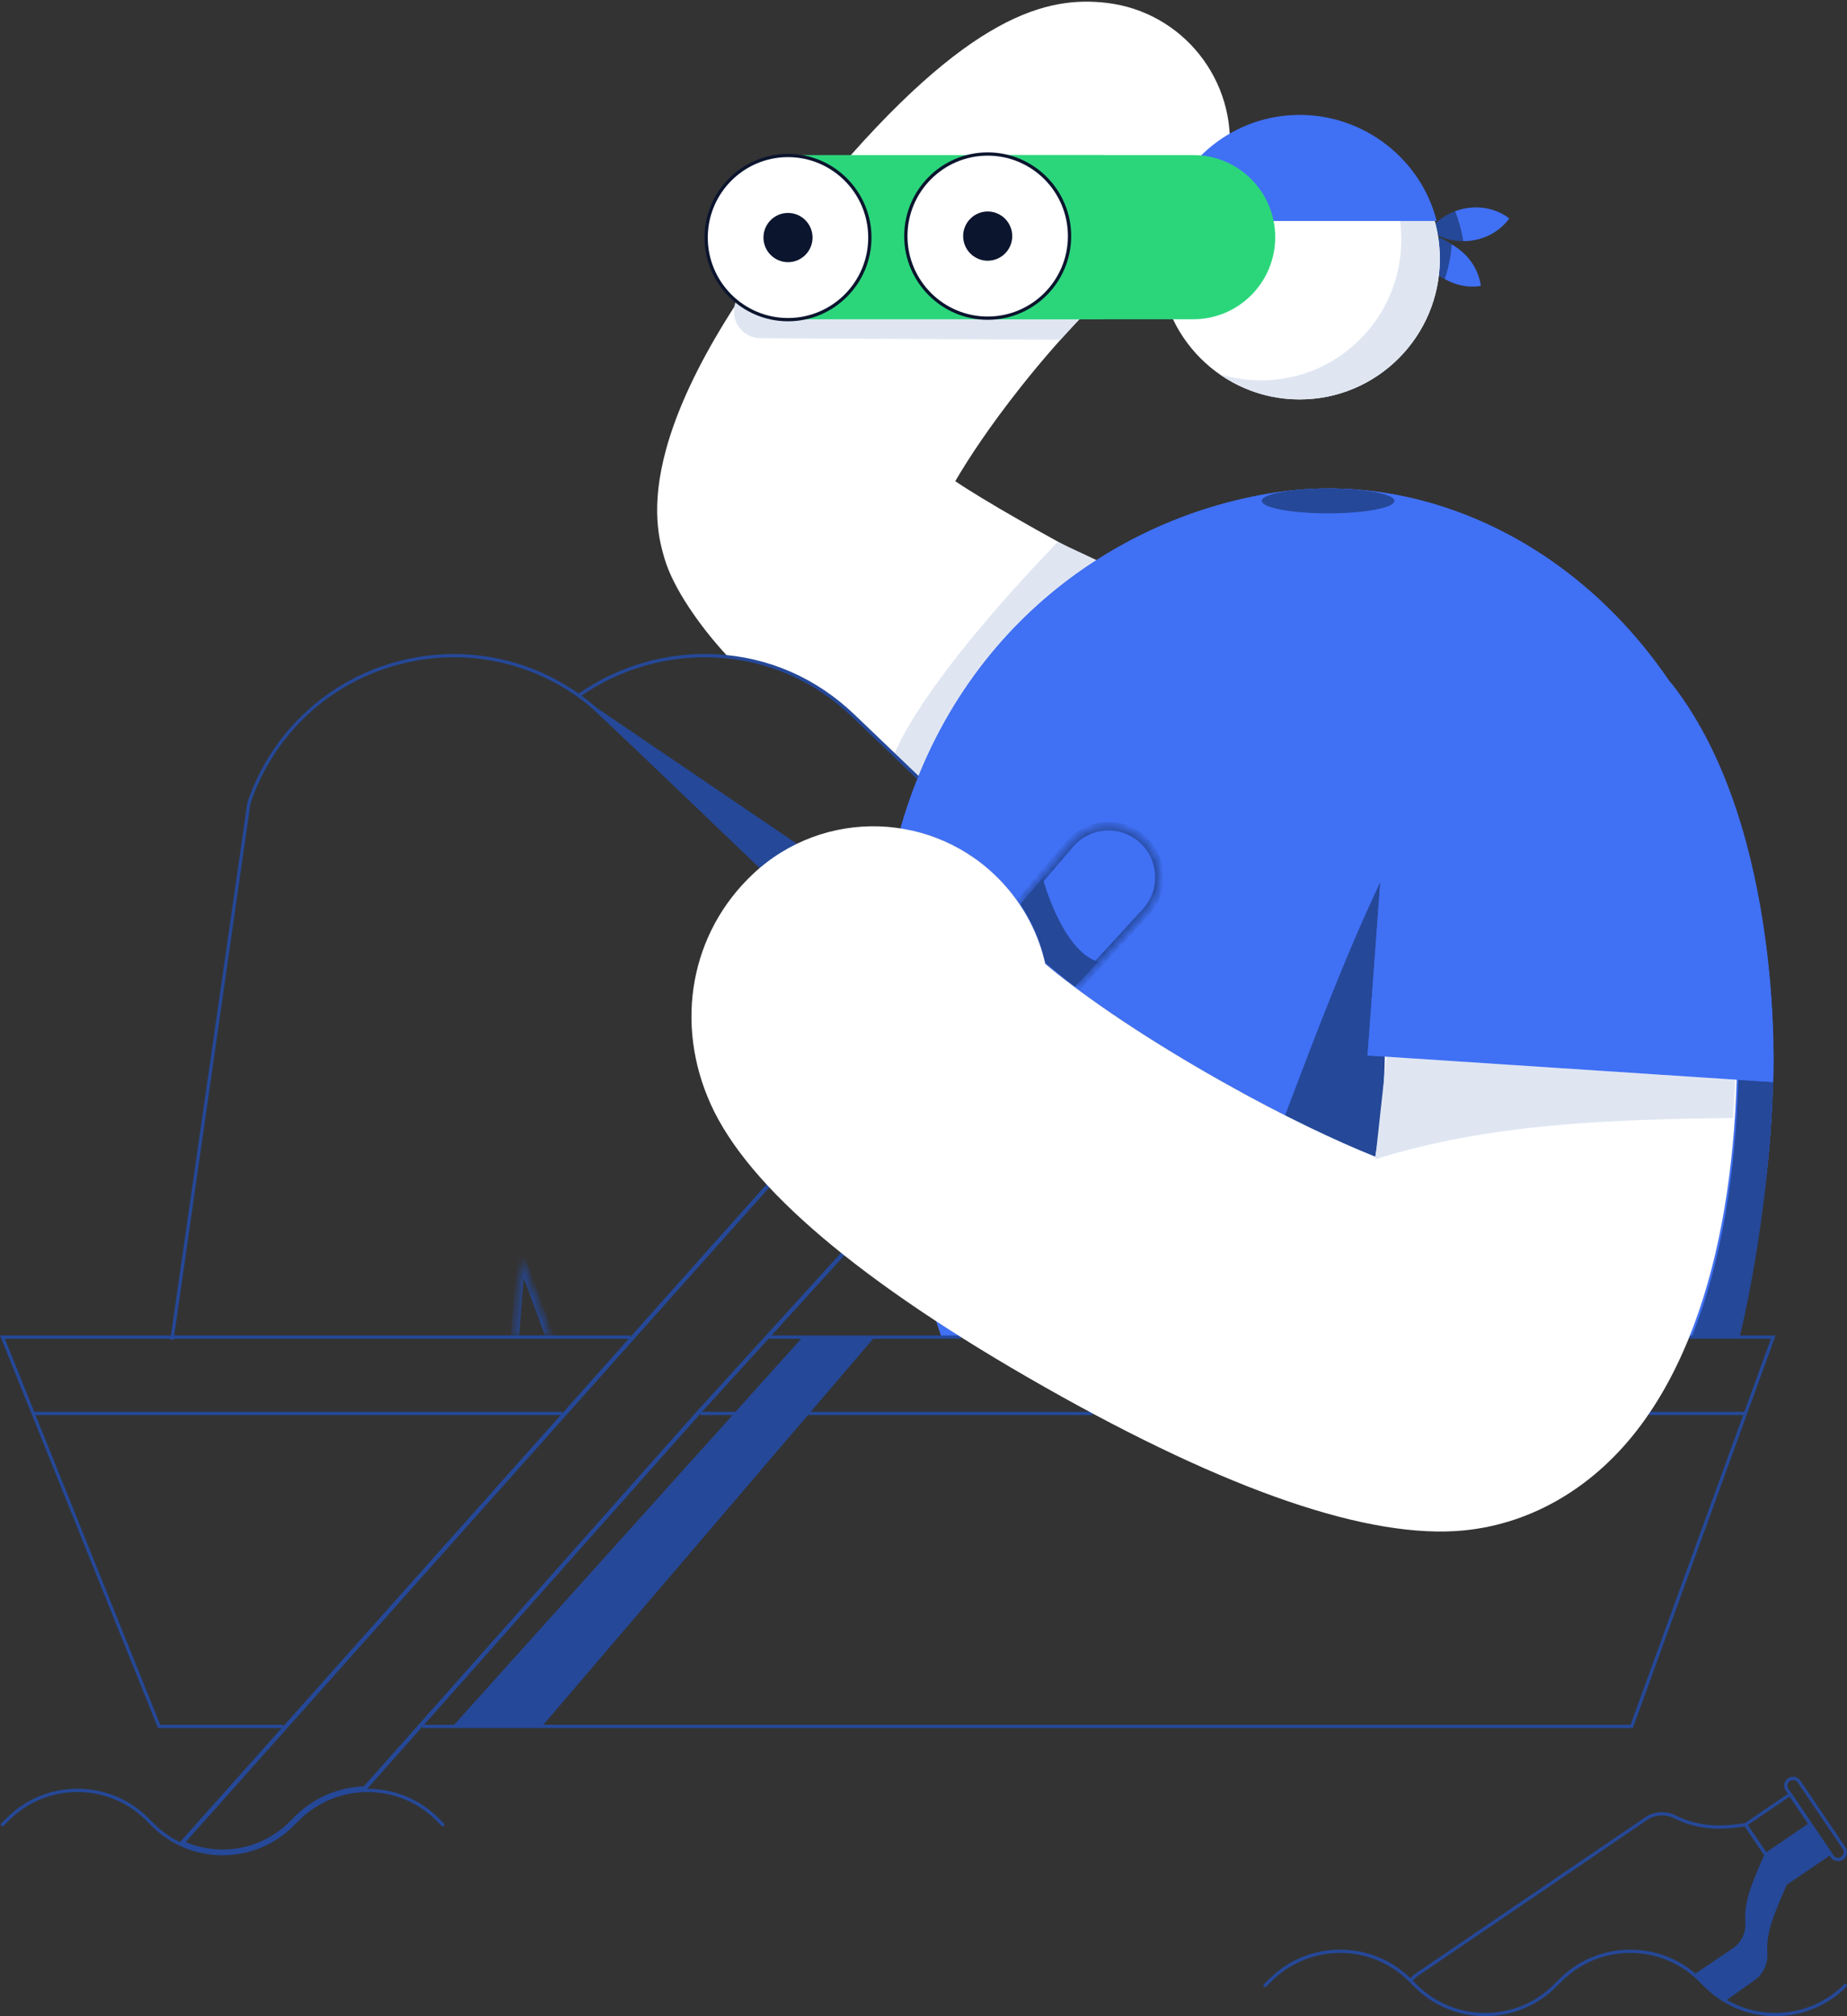 <svg width="220" height="240" viewBox="0 0 220 240" fill="none" xmlns="http://www.w3.org/2000/svg">
<rect x="0" y="0" width="220" height="240" fill="#333333" stroke="none"/>
<g clip-path="url(#clip0)">
<mask id="path-1-inside-1" fill="white">
<path d="M61.331 159.164L62.061 149.795L65.515 159.164"/>
</mask>
<path d="M62.061 149.795L62.53 149.622L61.562 149.756L62.061 149.795ZM61.829 159.203L62.559 149.833L61.562 149.756L60.832 159.125L61.829 159.203ZM61.592 149.968L65.046 159.337L65.984 158.991L62.53 149.622L61.592 149.968Z" fill="#254898" mask="url(#path-1-inside-1)"/>
<path d="M133.872 33.049C140.425 31.425 145.589 25.866 146.393 18.75C147.424 9.612 140.867 1.369 131.753 0.336C124.852 -0.446 115.492 1.506 98.384 21.903C74.457 50.431 77.994 62.523 79.157 66.498C80.172 69.96 83.298 74.49 86.593 78.05L86.827 78.218C92.12 78.817 97.326 81.074 101.639 85.201L109.329 92.56L109.465 94.364L112.572 96.578L141.479 76.704C140.769 76.337 131.062 67.202 130.363 66.83C124.489 63.712 117.315 59.663 113.782 57.277C115.433 54.456 117.966 50.638 121.538 46.123C127.092 39.105 131.725 34.731 133.872 33.049Z" fill="white"/>
<path d="M125.999 64.511C125.999 64.511 110.621 80.069 106.483 89.834L111.932 94.794C111.932 94.794 136.362 69.127 136.062 69.127C135.761 69.127 125.999 64.511 125.999 64.511Z" fill="#DFE6F2"/>
<path d="M126.311 40.447L90.578 40.26C88.251 40.248 86.729 37.81 87.732 35.706L130.757 35.584L126.311 40.447Z" fill="#DFE6F2"/>
<path d="M53.919 205.499L95.605 159.164H104.169L64.559 205.499H53.919Z" fill="#254898"/>
<path d="M212.674 224.223L217.966 220.717L215.5 217L210.222 220.596C209.075 223.323 207.685 226.046 207.888 228.78C207.982 230.016 207.436 231.217 206.409 231.914L201.838 234.996L205.328 238.075L208.849 235.583C209.875 234.887 210.418 233.69 210.328 232.45C210.117 229.703 211.526 226.965 212.674 224.223Z" fill="#254898"/>
<path d="M168.692 28.312C169.817 28.14 170.706 28.281 171.53 28.512C172.346 28.754 173.06 29.13 173.704 29.603C174.344 30.08 174.914 30.655 175.379 31.367C175.839 32.091 176.23 32.901 176.386 34.035C175.258 34.215 174.368 34.075 173.548 33.84C172.732 33.597 172.018 33.222 171.378 32.74C170.738 32.259 170.172 31.684 169.703 30.972C169.247 30.252 168.852 29.439 168.692 28.312Z" fill="#4070F4"/>
<path d="M172.104 33.222C172.077 33.202 172.834 31.164 172.904 29.09C172.904 29.09 171.542 28.097 171.038 28.234C170.535 28.375 170.601 32.298 170.601 32.298L172.104 33.222Z" fill="#254898"/>
<path d="M177.178 24.826C176.347 24.654 175.539 24.65 174.746 24.768C174.258 24.842 173.778 24.971 173.306 25.147C173.751 26.289 174.075 27.483 174.278 28.707C174.629 28.707 174.973 28.684 175.316 28.637C176.105 28.519 176.877 28.281 177.627 27.874C178.372 27.455 179.102 26.923 179.774 26C178.864 25.311 178.013 25.014 177.178 24.826Z" fill="#4070F4"/>
<path d="M172.439 25.534C171.694 25.953 170.964 26.485 170.293 27.404C171.202 28.089 172.053 28.386 172.884 28.57C173.357 28.668 173.821 28.707 174.278 28.707C174.075 27.483 173.751 26.289 173.306 25.147C173.013 25.257 172.724 25.382 172.439 25.534Z" fill="#254898"/>
<path d="M146.3 16.395C148.79 14.916 151.698 14.068 154.801 14.068C164.024 14.068 171.503 21.563 171.503 30.807C171.503 40.052 164.024 47.547 154.801 47.547C145.578 47.547 138.099 40.052 138.099 30.807C138.099 26.539 139.692 22.647 142.315 19.689" fill="white"/>
<path d="M159.762 14.819C164.079 17.847 166.909 22.858 166.909 28.539C166.909 37.783 159.43 45.279 150.207 45.279C148.478 45.279 146.815 45.017 145.246 44.528C147.955 46.425 151.245 47.548 154.801 47.548C164.024 47.548 171.503 40.052 171.503 30.808C171.503 23.293 166.565 16.936 159.762 14.819Z" fill="#DFE6F2"/>
<path d="M94.914 100.439L90.628 103.201L68.934 82.808" fill="#254898"/>
<path d="M111.514 157.271C111.725 157.901 111.936 158.526 112.158 159.164H114.465C113.458 158.53 112.475 157.897 111.514 157.271Z" fill="#4070F4"/>
<path d="M153.002 58.478C134.446 60.88 114.407 73.665 107.26 98.609C111.725 99.301 116.003 101.433 119.336 104.989C121.991 107.826 123.712 111.198 124.508 114.734C128.138 117.797 135.09 122.84 145.464 128.689C153.017 132.945 159.247 135.848 163.809 137.683C164.824 132.253 165.48 124.088 164.454 113.971L206.514 113.615C207.658 129.076 206.557 145.922 201.21 159.16H206.916C224.469 87.514 184.575 54.394 153.002 58.478Z" fill="#4070F4"/>
<path d="M111.514 157.271C111.725 157.901 111.936 158.526 112.158 159.164H114.465C113.458 158.53 112.475 157.897 111.514 157.271Z" fill="#4070F4"/>
<path d="M153.002 58.478C134.446 60.88 114.407 73.665 107.26 98.609C111.725 99.301 116.003 101.433 119.336 104.989C121.991 107.826 123.712 111.198 124.508 114.734C128.138 117.797 135.09 122.84 145.464 128.689C153.017 132.945 159.247 135.848 163.809 137.683C164.824 132.253 165.48 124.088 164.454 113.971L206.514 113.615C207.658 129.076 206.557 145.922 201.21 159.16H206.916C224.469 87.514 184.575 54.394 153.002 58.478Z" fill="#4070F4"/>
<path d="M207.923 168.056H196.44V168.447H207.923V168.056Z" fill="#254898"/>
<path d="M130.144 168.056H83.443V168.447H130.144V168.056Z" fill="#254898"/>
<path d="M66.963 168.056H3.95V168.447H66.963V168.056Z" fill="#254898"/>
<path d="M109.192 92.697L101.503 85.339C97.018 81.047 91.421 78.606 85.312 78.277C79.535 77.968 73.759 79.631 69.048 82.964L68.821 82.643C73.603 79.259 79.469 77.565 85.332 77.882C91.534 78.215 97.221 80.695 101.772 85.053L109.461 92.412L109.192 92.697Z" fill="#254898"/>
<path d="M20.675 159.501L20.289 159.446L29.461 95.538C32.334 87.052 39.208 80.738 47.853 78.61C56.503 76.486 65.507 78.895 71.948 85.057L90.765 103.065L90.496 103.346L71.678 85.339C65.336 79.267 56.464 76.896 47.943 78.989C39.426 81.082 32.654 87.303 29.836 95.628L20.675 159.501Z" fill="#254898"/>
<path d="M158.189 61.107C162.552 61.107 166.089 60.443 166.089 59.624C166.089 58.806 162.552 58.142 158.189 58.142C153.826 58.142 150.289 58.806 150.289 59.624C150.289 60.443 153.826 61.107 158.189 61.107Z" fill="#254898"/>
<path d="M114.465 158.969H91.518V159.359H114.465V158.969Z" fill="#254898"/>
<path d="M33.731 205.695H18.813L18.767 205.573L0 158.969H75.07V159.36H0.578L19.079 205.304H33.731V205.695Z" fill="#254898"/>
<path d="M194.493 205.695H50.343V205.304H194.219L210.937 159.36H201.214V158.969H211.491L194.493 205.695Z" fill="#254898"/>
<mask id="path-28-inside-2" fill="white">
<path d="M121.421 107.493L127.502 100.396C129.727 97.889 133.56 97.658 136.062 99.888C138.564 102.118 138.794 105.959 136.569 108.467L128.244 117.535"/>
</mask>
<path d="M127.502 100.396L127.128 100.065L127.122 100.071L127.502 100.396ZM136.569 108.467L136.937 108.805L136.943 108.799L136.569 108.467ZM121.8 107.818L127.882 100.722L127.122 100.071L121.041 107.168L121.8 107.818ZM127.876 100.728C129.918 98.427 133.434 98.216 135.729 100.261L136.394 99.515C133.685 97.1 129.536 97.351 127.128 100.065L127.876 100.728ZM135.729 100.261C138.026 102.308 138.236 105.834 136.195 108.135L136.943 108.799C139.351 106.085 139.102 101.927 136.394 99.515L135.729 100.261ZM136.201 108.129L127.875 117.197L128.612 117.874L136.937 108.805L136.201 108.129Z" fill="#254898" mask="url(#path-28-inside-2)"/>
<path d="M124.489 114.582C125.488 115.423 126.55 116.342 128.052 117.457L130.781 114.488C126.483 113.138 124.2 104.539 124.2 104.539L121.53 107.661C123.009 109.86 123.927 112.094 124.489 114.582Z" fill="#254898"/>
<path d="M171.124 26.305C169.297 19.048 162.607 13.677 154.801 13.677C146.991 13.677 140.437 19.048 138.607 26.305H171.124Z" fill="#4070F4"/>
<path d="M131.436 18.461H93.708V38.002H131.436V18.461Z" fill="#2BD67B"/>
<path d="M93.86 38.049C99.245 38.049 103.611 33.673 103.611 28.276C103.611 22.879 99.245 18.504 93.86 18.504C88.475 18.504 84.11 22.879 84.11 28.276C84.11 33.673 88.475 38.049 93.86 38.049Z" fill="white"/>
<path d="M93.86 38.245C88.376 38.245 83.915 33.773 83.915 28.281C83.915 22.788 88.376 18.313 93.86 18.313C99.344 18.313 103.806 22.784 103.806 28.281C103.806 33.777 99.344 38.245 93.86 38.245ZM93.86 18.704C88.591 18.704 84.305 22.999 84.305 28.281C84.305 33.562 88.591 37.854 93.86 37.854C99.13 37.854 103.415 33.558 103.415 28.281C103.415 22.999 99.13 18.704 93.86 18.704Z" fill="#0C152E"/>
<path d="M142.139 38.002H118.462V18.461H142.143C147.525 18.461 151.893 22.835 151.893 28.234C151.889 33.629 147.525 38.002 142.139 38.002Z" fill="#2BD67B"/>
<path d="M93.86 31.207C92.248 31.207 90.937 29.892 90.937 28.277C90.937 26.661 92.248 25.347 93.86 25.347C95.472 25.347 96.784 26.661 96.784 28.277C96.784 29.892 95.472 31.207 93.86 31.207Z" fill="#0C152E"/>
<path d="M212.623 224.496L207.646 217.146L213.283 213.312L218.259 220.666L212.623 224.496ZM208.185 217.247L212.724 223.953L217.713 220.561L213.173 213.855L208.185 217.247Z" fill="#254898"/>
<path d="M205.433 238.24L205.207 237.919L208.728 235.427C209.676 234.781 210.211 233.647 210.125 232.469C209.945 230.052 210.991 227.626 212.006 225.287C212.155 224.938 212.307 224.594 212.451 224.246L207.822 217.408C204.473 217.971 201.874 217.67 199.403 216.441C198.365 215.925 197.127 216.007 196.171 216.656L168.884 235.212C168.61 235.399 168.372 235.626 168.177 235.888L167.865 235.654C168.087 235.356 168.357 235.098 168.665 234.887L195.952 216.332C197.026 215.604 198.411 215.51 199.575 216.089C201.995 217.294 204.559 217.576 207.877 217.001L208.002 216.981L212.888 224.203L212.849 224.301C212.689 224.68 212.525 225.06 212.361 225.443C211.366 227.743 210.34 230.122 210.511 232.442C210.609 233.76 210.012 235.028 208.95 235.751L205.433 238.24Z" fill="#254898"/>
<path d="M218.942 221.539C218.603 221.539 218.271 221.374 218.064 221.073L212.697 213.147C212.537 212.913 212.478 212.631 212.533 212.353C212.588 212.075 212.744 211.833 212.978 211.676C213.462 211.348 214.122 211.477 214.45 211.958L219.817 219.884C220.144 220.369 220.019 221.03 219.535 221.359C219.352 221.48 219.145 221.539 218.942 221.539ZM218.388 220.854C218.595 221.159 219.012 221.241 219.317 221.034C219.621 220.827 219.703 220.408 219.496 220.103L214.13 212.177C213.923 211.872 213.505 211.794 213.201 211.997C213.052 212.099 212.955 212.248 212.92 212.424C212.884 212.6 212.923 212.78 213.021 212.924L218.388 220.854Z" fill="#254898"/>
<path d="M201.487 159.16C204.668 159.109 207.233 159.066 207.233 159.066C207.233 159.066 210.679 145.511 211.214 128.791L207.053 128.536C206.721 139.377 205.16 150.108 201.487 159.16Z" fill="#254898"/>
<path d="M162.892 125.637L164.411 105.001C160.343 113.565 156.714 123.153 153.068 132.761C157.272 134.889 160.886 136.509 163.81 137.687C164.395 134.569 164.856 130.547 164.949 125.778L162.892 125.637Z" fill="#254898"/>
<path d="M117.646 37.873C123.031 37.873 127.397 33.497 127.397 28.1C127.397 22.703 123.031 18.328 117.646 18.328C112.261 18.328 107.896 22.703 107.896 28.1C107.896 33.497 112.261 37.873 117.646 37.873Z" fill="white"/>
<path d="M117.646 38.069C112.162 38.069 107.701 33.597 107.701 28.105C107.701 22.612 112.162 18.137 117.646 18.137C123.13 18.137 127.592 22.608 127.592 28.105C127.592 33.601 123.13 38.069 117.646 38.069ZM117.646 18.528C112.377 18.528 108.091 22.823 108.091 28.105C108.091 33.386 112.377 37.678 117.646 37.678C122.916 37.678 127.201 33.382 127.201 28.105C127.201 22.823 122.916 18.528 117.646 18.528Z" fill="#0C152E"/>
<path d="M117.646 31.035C116.034 31.035 114.723 29.72 114.723 28.105C114.723 26.489 116.034 25.174 117.646 25.174C119.258 25.174 120.57 26.489 120.57 28.105C120.574 29.716 119.262 31.035 117.646 31.035Z" fill="#0C152E"/>
<path d="M176.909 240C173.708 240 170.699 238.752 168.439 236.483L167.826 235.869C167.818 235.865 167.814 235.857 167.81 235.849C163.29 231.335 155.948 231.343 151.436 235.865L150.824 236.479C150.746 236.557 150.625 236.557 150.546 236.479C150.468 236.401 150.468 236.28 150.546 236.201L151.159 235.587C155.831 230.904 163.431 230.904 168.103 235.587C168.111 235.595 168.115 235.599 168.119 235.607L168.716 236.205C170.906 238.4 173.817 239.609 176.913 239.609C180.008 239.609 182.92 238.4 185.109 236.205L185.722 235.595C187.986 233.326 190.991 232.078 194.192 232.078C197.393 232.078 200.402 233.326 202.662 235.595C202.666 235.599 202.674 235.607 202.678 235.611L203.275 236.209C207.795 240.739 215.148 240.739 219.664 236.209C219.742 236.131 219.863 236.131 219.941 236.209C220.02 236.287 220.02 236.409 219.941 236.487C215.269 241.17 207.67 241.17 202.998 236.487L202.385 235.873C202.381 235.869 202.373 235.861 202.369 235.857C200.183 233.674 197.276 232.469 194.188 232.469C191.093 232.469 188.181 233.678 185.991 235.873L185.379 236.483C183.115 238.752 180.109 240 176.909 240Z" fill="#254898"/>
<path d="M35.284 216.413L34.671 217.023L34.671 217.024C31.162 220.537 25.961 221.312 21.704 219.356L67.146 168.418L92.323 140.2L100.96 148.643L83.055 168.314L83.053 168.317L43.445 212.888C40.481 212.974 37.544 214.148 35.284 216.413C35.284 216.413 35.284 216.413 35.284 216.413Z" stroke="#254898" stroke-width="0.5"/>
<path d="M26.514 220.846C23.447 220.846 20.379 219.677 18.044 217.333L17.432 216.719C17.428 216.715 17.42 216.707 17.416 216.703C15.23 214.52 12.326 213.316 9.235 213.316C6.14 213.316 3.228 214.524 1.038 216.719L0.425 217.333C0.347 217.412 0.226 217.412 0.148 217.333C0.07 217.255 0.07 217.134 0.148 217.056L0.761 216.441C3.025 214.172 6.034 212.924 9.231 212.924C12.432 212.924 15.441 214.172 17.701 216.441C17.705 216.445 17.713 216.453 17.717 216.457L18.314 217.056C22.834 221.586 30.187 221.586 34.703 217.056L35.316 216.441C39.988 211.759 47.588 211.759 52.26 216.441C52.268 216.449 52.272 216.453 52.276 216.461L52.873 217.059C52.951 217.138 52.951 217.259 52.873 217.337C52.795 217.415 52.674 217.415 52.596 217.337L51.983 216.723C51.975 216.719 51.971 216.711 51.967 216.703C47.447 212.189 40.105 212.197 35.593 216.719L34.98 217.333C32.65 219.677 29.582 220.846 26.514 220.846Z" fill="#254898"/>
<path d="M206.514 113.619C207.986 133.508 205.745 155.698 195.523 169.546C190.105 176.89 182.588 181.373 174.364 182.175C163.158 183.266 146.366 177.531 124.454 165.122C102.537 152.709 89.149 141.379 84.66 131.454C80.289 121.787 82.256 111.033 89.668 104.058C98.119 96.104 111.401 96.527 119.336 104.997C121.991 107.833 123.712 111.205 124.508 114.742C128.138 117.805 135.09 122.848 145.464 128.696C153.017 132.953 159.247 135.855 163.81 137.69C164.824 132.26 165.48 124.096 164.454 113.979" fill="white"/>
<path d="M206.436 133.082C191.874 133.239 177.213 133.747 163.81 138L165.152 125.786L206.678 128.513L206.436 133.082Z" fill="#DFE6F2"/>
<path d="M164.762 100.24L162.896 125.641L211.214 128.814C211.214 128.814 212.67 98.898 199.254 81.544C195.078 76.141 166.593 78.86 164.762 100.24Z" fill="#4070F4"/>
</g>
<defs>
<clipPath id="clip0">
<rect width="220" height="240" fill="white"/>
</clipPath>
</defs>
</svg>
